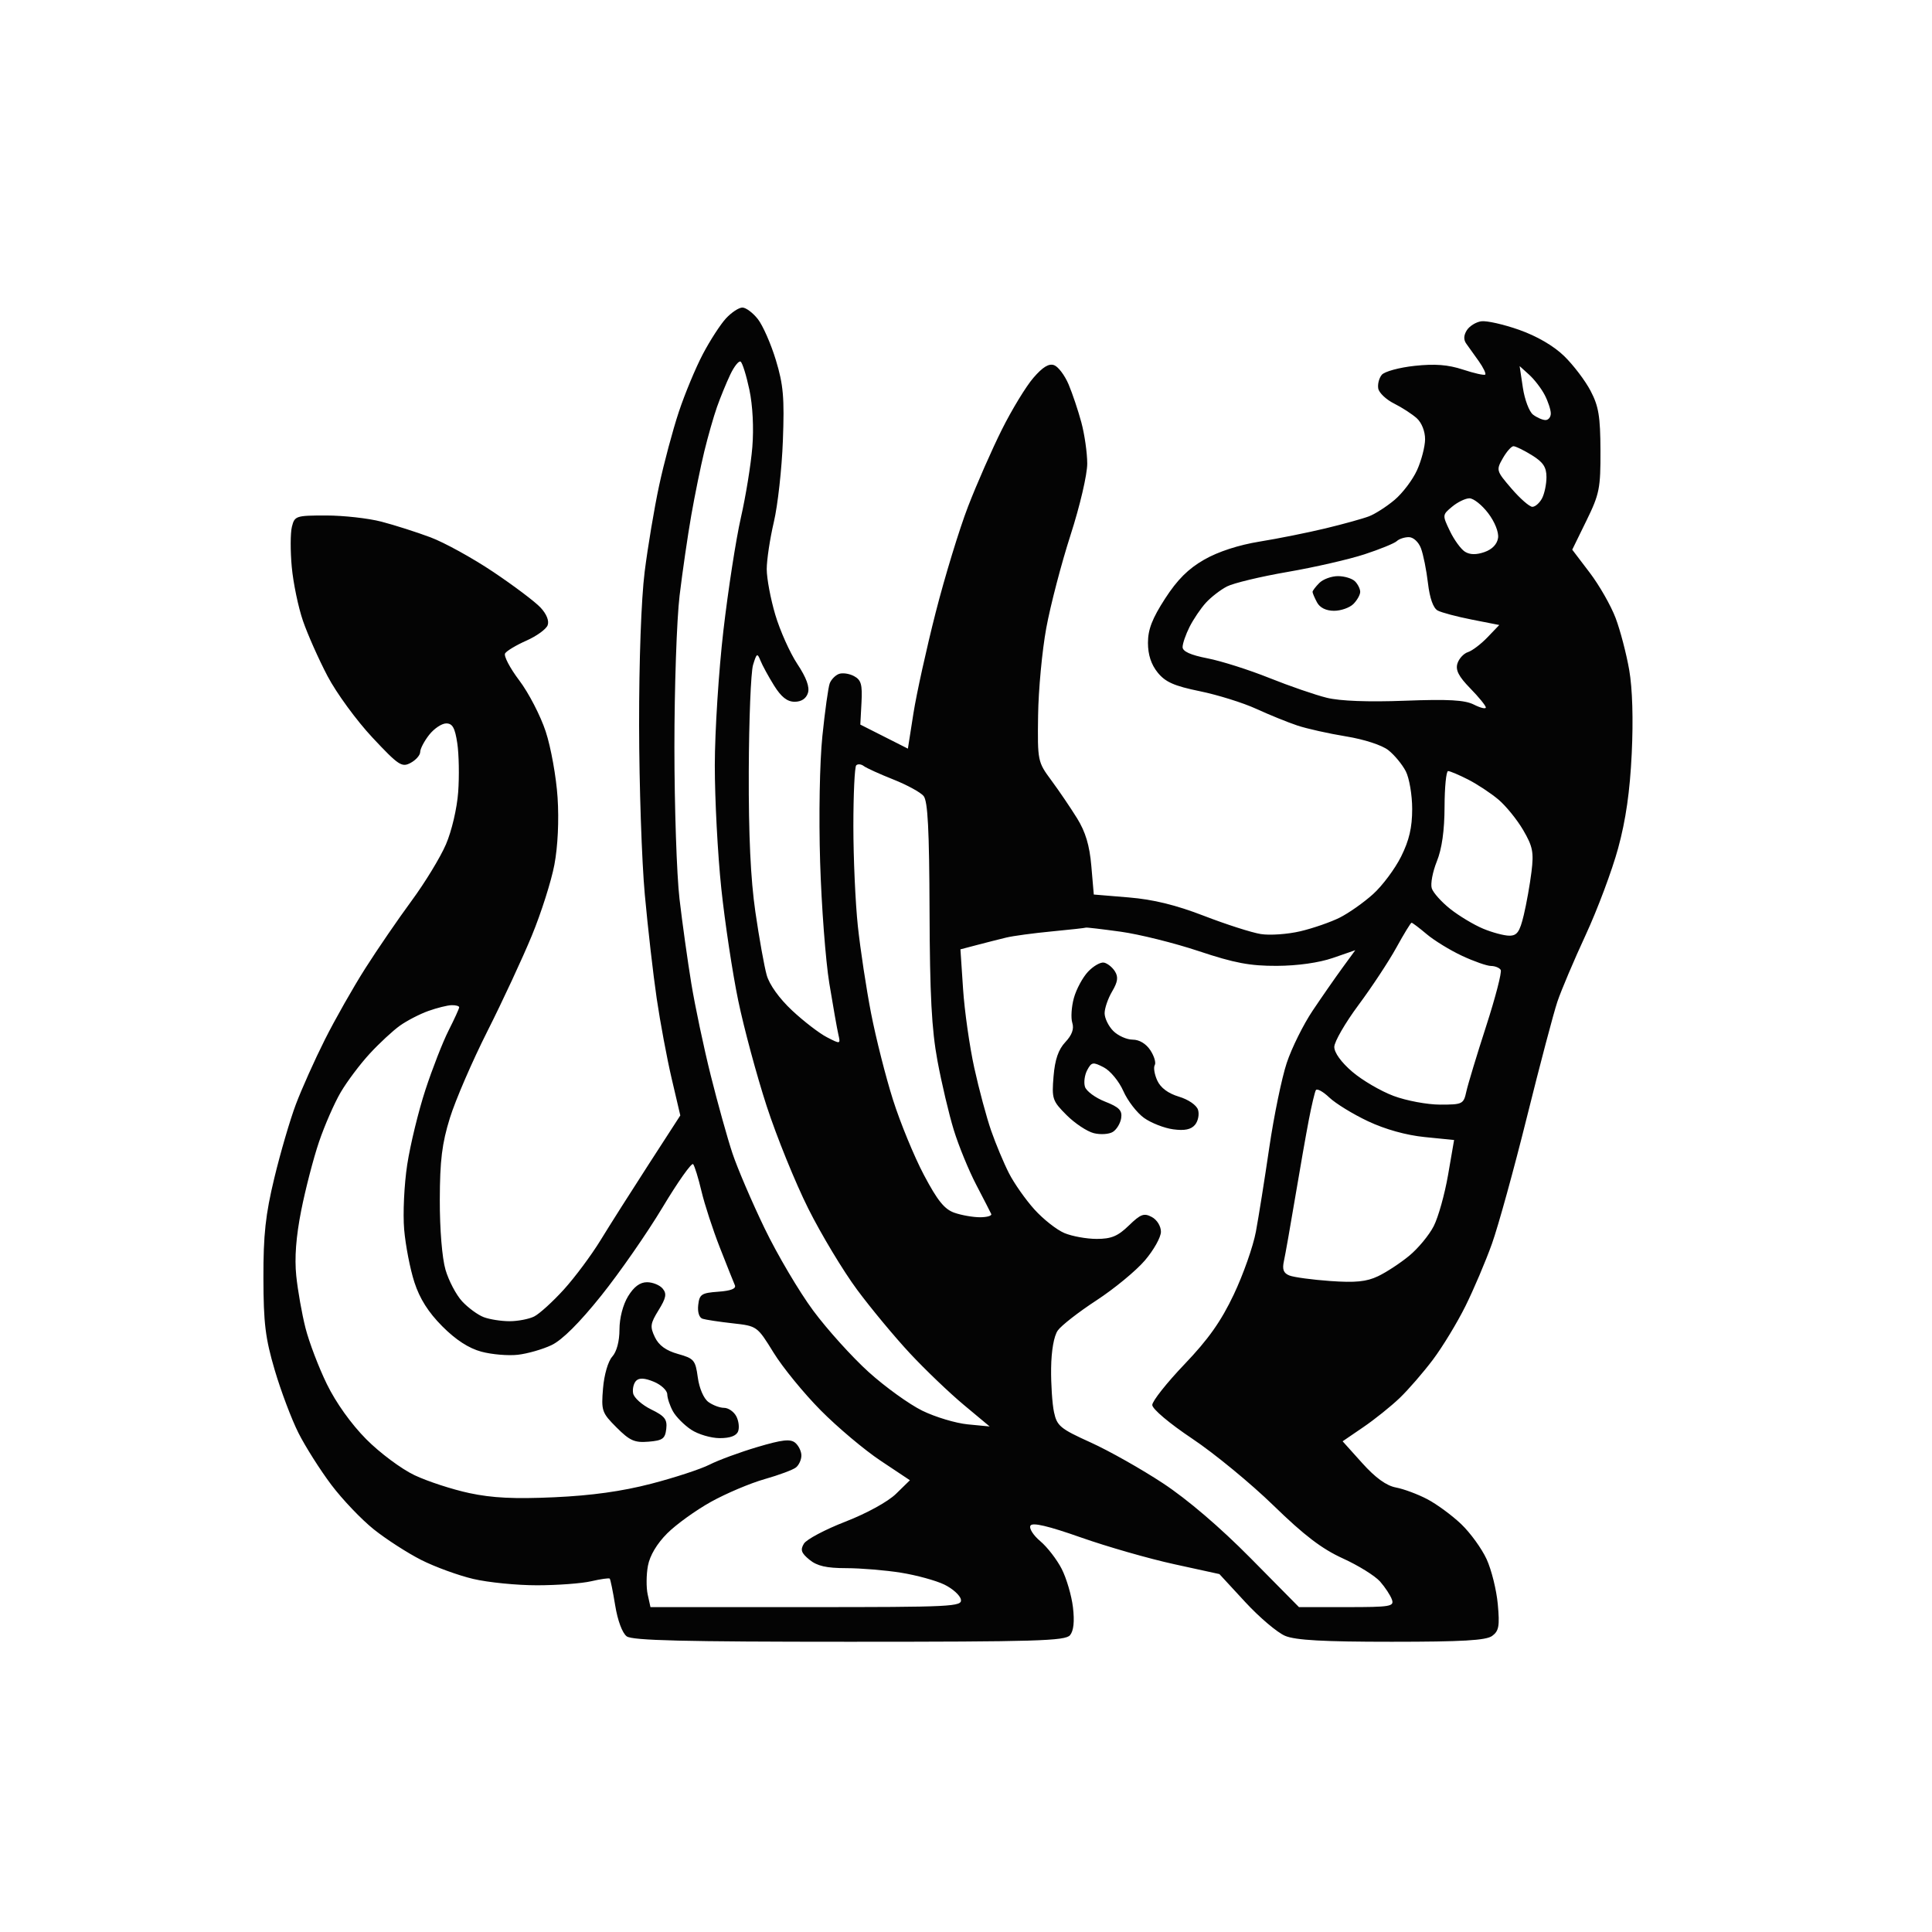 <svg xmlns="http://www.w3.org/2000/svg" width="446" height="446" viewBox="0 0 446 446" version="1.1"><path d="" stroke="none" fill="#080404" fill-rule="evenodd"/><path d="M 167.597 73.490 C 166.328 74.859, 163.924 78.572, 162.255 81.740 C 160.586 84.908, 158.084 90.926, 156.694 95.114 C 155.305 99.301, 153.261 106.951, 152.153 112.114 C 151.044 117.276, 149.544 126.225, 148.819 132 C 148.030 138.278, 147.515 152.553, 147.536 167.500 C 147.556 181.250, 148.148 198.800, 148.851 206.500 C 149.554 214.200, 150.791 225, 151.599 230.500 C 152.407 236, 153.963 244.325, 155.057 249 L 157.047 257.500 149.774 268.743 C 145.773 274.927, 140.761 282.828, 138.636 286.301 C 136.510 289.774, 132.685 294.910, 130.136 297.714 C 127.586 300.518, 124.517 303.304, 123.316 303.906 C 122.114 304.508, 119.556 305, 117.631 305 C 115.705 305, 113.020 304.578, 111.663 304.062 C 110.306 303.546, 108.067 301.907, 106.688 300.419 C 105.309 298.932, 103.577 295.641, 102.840 293.107 C 102.055 290.407, 101.512 283.740, 101.528 277 C 101.551 267.866, 102.031 263.971, 103.861 258.072 C 105.129 253.987, 109.019 244.987, 112.507 238.072 C 115.994 231.158, 120.611 221.225, 122.767 216 C 124.923 210.775, 127.270 203.401, 127.982 199.613 C 128.777 195.392, 129.061 189.391, 128.717 184.113 C 128.409 179.376, 127.179 172.525, 125.983 168.889 C 124.788 165.253, 122.041 159.941, 119.879 157.085 C 117.718 154.229, 116.243 151.415, 116.603 150.833 C 116.964 150.250, 119.177 148.925, 121.522 147.887 C 123.867 146.850, 126.072 145.256, 126.421 144.345 C 126.812 143.327, 126.179 141.750, 124.778 140.250 C 123.525 138.909, 118.605 135.202, 113.845 132.013 C 109.085 128.824, 102.566 125.233, 99.360 124.033 C 96.153 122.834, 91.066 121.210, 88.055 120.426 C 85.043 119.642, 79.308 119, 75.309 119 C 68.311 119, 68.014 119.098, 67.385 121.602 C 67.026 123.034, 67.012 127.225, 67.356 130.916 C 67.699 134.607, 68.860 140.187, 69.937 143.317 C 71.014 146.447, 73.570 152.195, 75.617 156.091 C 77.665 159.987, 82.317 166.353, 85.955 170.238 C 92.014 176.705, 92.758 177.200, 94.785 176.115 C 96.003 175.463, 97 174.331, 97 173.600 C 97 172.868, 97.933 171.084, 99.073 169.635 C 100.212 168.186, 101.985 167, 103.011 167 C 104.462 167, 105.031 168.023, 105.566 171.594 C 105.945 174.121, 106.038 179.183, 105.772 182.844 C 105.497 186.624, 104.273 191.850, 102.939 194.939 C 101.648 197.931, 98.084 203.781, 95.020 207.939 C 91.956 212.098, 87.157 219.100, 84.356 223.500 C 81.554 227.900, 77.341 235.325, 74.993 240 C 72.645 244.675, 69.629 251.407, 68.291 254.961 C 66.953 258.514, 64.717 266.164, 63.322 271.961 C 61.291 280.397, 60.789 284.995, 60.809 295 C 60.829 305.477, 61.252 308.923, 63.425 316.297 C 64.852 321.135, 67.315 327.663, 68.901 330.803 C 70.486 333.944, 73.880 339.303, 76.443 342.713 C 79.007 346.123, 83.443 350.779, 86.302 353.061 C 89.161 355.342, 94.083 358.516, 97.240 360.114 C 100.397 361.711, 105.797 363.683, 109.240 364.494 C 112.683 365.306, 119.325 365.966, 124 365.961 C 128.675 365.956, 134.287 365.538, 136.472 365.031 C 138.656 364.525, 140.583 364.249, 140.752 364.419 C 140.922 364.588, 141.491 367.376, 142.017 370.614 C 142.585 374.112, 143.665 377.007, 144.678 377.750 C 145.987 378.710, 157.895 379, 196.069 379 C 239.273 379, 245.919 378.802, 247.015 377.482 C 247.850 376.476, 248.078 374.310, 247.692 371.051 C 247.372 368.348, 246.205 364.363, 245.099 362.194 C 243.993 360.026, 241.763 357.137, 240.143 355.774 C 238.515 354.404, 237.507 352.797, 237.889 352.180 C 238.364 351.411, 241.986 352.264, 249.539 354.923 C 255.568 357.046, 265.225 359.816, 271 361.079 L 281.500 363.376 287.452 369.823 C 290.725 373.369, 294.873 376.885, 296.670 377.635 C 299.083 378.644, 305.510 379, 321.277 379 C 337.600 379, 343.051 378.683, 344.462 377.652 C 346.017 376.515, 346.221 375.370, 345.765 370.343 C 345.468 367.065, 344.307 362.384, 343.186 359.941 C 342.065 357.499, 339.427 353.857, 337.324 351.848 C 335.221 349.840, 331.708 347.253, 329.518 346.100 C 327.328 344.947, 324.062 343.727, 322.259 343.389 C 320.034 342.971, 317.532 341.161, 314.462 337.747 L 309.943 332.720 314.721 329.457 C 317.350 327.663, 321.134 324.627, 323.132 322.711 C 325.129 320.795, 328.578 316.814, 330.797 313.864 C 333.015 310.914, 336.393 305.350, 338.303 301.500 C 340.213 297.650, 342.964 291.174, 344.417 287.109 C 345.870 283.044, 349.504 269.878, 352.492 257.851 C 355.481 245.824, 358.643 233.850, 359.519 231.242 C 360.396 228.634, 363.337 221.695, 366.056 215.823 C 368.775 209.950, 372.143 200.950, 373.541 195.823 C 375.315 189.312, 376.263 182.721, 376.682 173.971 C 377.061 166.060, 376.846 158.937, 376.099 154.645 C 375.448 150.906, 374.038 145.519, 372.965 142.674 C 371.893 139.828, 369.201 135.113, 366.983 132.196 L 362.949 126.892 366.225 120.196 C 369.238 114.036, 369.497 112.740, 369.465 104 C 369.436 96.118, 369.046 93.769, 367.174 90.209 C 365.933 87.849, 363.185 84.237, 361.069 82.182 C 358.653 79.838, 354.790 77.590, 350.693 76.143 C 347.103 74.876, 343.162 73.988, 341.935 74.170 C 340.708 74.351, 339.211 75.287, 338.607 76.250 C 337.871 77.424, 337.838 78.447, 338.505 79.360 C 339.052 80.108, 340.348 81.922, 341.385 83.391 C 342.422 84.860, 343.088 86.246, 342.864 86.469 C 342.640 86.693, 340.331 86.176, 337.733 85.321 C 334.288 84.187, 331.265 83.953, 326.567 84.456 C 323.023 84.835, 319.609 85.766, 318.979 86.525 C 318.350 87.283, 317.986 88.713, 318.170 89.702 C 318.355 90.691, 319.998 92.246, 321.822 93.157 C 323.646 94.069, 326.007 95.601, 327.069 96.562 C 328.199 97.585, 328.991 99.594, 328.978 101.405 C 328.966 103.107, 328.130 106.319, 327.120 108.541 C 326.111 110.764, 323.783 113.846, 321.949 115.390 C 320.114 116.934, 317.462 118.640, 316.056 119.182 C 314.650 119.724, 310.125 120.980, 306 121.972 C 301.875 122.965, 295.039 124.336, 290.808 125.020 C 285.955 125.804, 281.229 127.341, 278.003 129.183 C 274.316 131.289, 271.789 133.806, 268.945 138.207 C 265.982 142.790, 265.001 145.330, 265.005 148.405 C 265.008 151.155, 265.747 153.409, 267.255 155.267 C 269.033 157.459, 271.060 158.354, 277 159.571 C 281.125 160.417, 286.975 162.244, 290 163.633 C 293.025 165.021, 297.300 166.756, 299.500 167.488 C 301.700 168.220, 306.751 169.348, 310.725 169.995 C 314.920 170.679, 319.016 172.012, 320.495 173.174 C 321.895 174.276, 323.706 176.465, 324.520 178.039 C 325.334 179.613, 326 183.535, 326 186.754 C 326 191.028, 325.310 193.992, 323.443 197.739 C 322.036 200.561, 319.132 204.455, 316.988 206.392 C 314.844 208.329, 311.382 210.772, 309.295 211.821 C 307.208 212.870, 303.106 214.292, 300.180 214.981 C 297.254 215.670, 293.145 215.959, 291.049 215.624 C 288.953 215.289, 283.059 213.400, 277.951 211.428 C 271.451 208.917, 266.238 207.640, 260.582 207.171 L 252.500 206.500 251.932 199.898 C 251.524 195.160, 250.595 192.055, 248.641 188.898 C 247.143 186.479, 244.474 182.547, 242.709 180.160 C 239.540 175.874, 239.502 175.686, 239.643 165.160 C 239.721 159.297, 240.569 150.225, 241.527 145 C 242.486 139.775, 245.009 130.104, 247.135 123.509 C 249.304 116.781, 250.995 109.539, 250.988 107.009 C 250.982 104.529, 250.369 100.250, 249.626 97.500 C 248.884 94.750, 247.559 90.806, 246.683 88.736 C 245.807 86.666, 244.315 84.674, 243.366 84.310 C 242.150 83.844, 240.734 84.700, 238.559 87.217 C 236.862 89.179, 233.594 94.545, 231.295 99.142 C 228.996 103.739, 225.476 111.744, 223.473 116.932 C 221.469 122.120, 218.102 133.145, 215.989 141.432 C 213.877 149.719, 211.572 160.173, 210.867 164.661 L 209.586 172.823 204.095 170.046 L 198.603 167.269 198.872 162.207 C 199.095 158.009, 198.800 156.963, 197.143 156.076 C 196.044 155.488, 194.472 155.265, 193.650 155.581 C 192.827 155.896, 191.879 156.873, 191.542 157.750 C 191.206 158.627, 190.442 164.105, 189.845 169.923 C 189.220 176.014, 189 188.346, 189.325 199 C 189.636 209.175, 190.590 221.775, 191.445 227 C 192.301 232.225, 193.239 237.531, 193.530 238.791 C 194.054 241.061, 194.030 241.067, 190.872 239.434 C 189.120 238.528, 185.512 235.753, 182.855 233.268 C 179.918 230.521, 177.622 227.329, 176.998 225.125 C 176.433 223.131, 175.252 216.550, 174.375 210.500 C 173.277 202.934, 172.802 192.788, 172.854 178 C 172.895 166.175, 173.339 155.150, 173.841 153.500 C 174.667 150.784, 174.829 150.689, 175.554 152.500 C 175.994 153.600, 177.405 156.188, 178.689 158.250 C 180.344 160.907, 181.731 162, 183.445 162 C 184.998 162, 186.096 161.273, 186.509 159.973 C 186.944 158.602, 186.150 156.432, 184.060 153.277 C 182.360 150.710, 180.075 145.611, 178.984 141.947 C 177.893 138.282, 177 133.533, 177 131.392 C 177 129.251, 177.740 124.349, 178.644 120.500 C 179.548 116.650, 180.486 108.194, 180.728 101.708 C 181.099 91.796, 180.840 88.832, 179.105 83.118 C 177.969 79.379, 176.098 75.123, 174.947 73.660 C 173.796 72.197, 172.191 71, 171.380 71 C 170.568 71, 168.866 72.120, 167.597 73.490 M 168.573 86.488 C 167.667 88.396, 166.291 91.757, 165.515 93.956 C 164.740 96.155, 163.420 100.777, 162.582 104.227 C 161.745 107.677, 160.390 114.325, 159.572 119 C 158.754 123.675, 157.543 132, 156.882 137.500 C 156.221 143, 155.683 158.750, 155.687 172.500 C 155.691 186.250, 156.219 202, 156.861 207.500 C 157.503 213, 158.728 221.775, 159.583 227 C 160.438 232.225, 162.457 241.789, 164.071 248.253 C 165.685 254.717, 167.943 262.817, 169.089 266.253 C 170.236 269.689, 173.573 277.473, 176.504 283.552 C 179.436 289.630, 184.487 298.180, 187.728 302.552 C 190.969 306.923, 196.736 313.311, 200.542 316.746 C 204.349 320.181, 209.918 324.193, 212.918 325.661 C 215.918 327.128, 220.643 328.548, 223.418 328.814 L 228.463 329.299 222.482 324.309 C 219.192 321.565, 213.620 316.234, 210.099 312.462 C 206.579 308.690, 201.072 302.062, 197.862 297.733 C 194.652 293.403, 189.578 284.973, 186.588 278.999 C 183.597 273.025, 179.272 262.369, 176.977 255.318 C 174.682 248.268, 171.727 237.301, 170.411 230.946 C 169.095 224.591, 167.340 212.955, 166.509 205.089 C 165.679 197.222, 165.006 184.422, 165.012 176.643 C 165.019 168.864, 165.915 154.850, 167.003 145.500 C 168.091 136.150, 169.903 124.450, 171.031 119.500 C 172.159 114.550, 173.348 107.229, 173.673 103.231 C 174.033 98.813, 173.765 93.606, 172.990 89.952 C 172.288 86.646, 171.378 83.734, 170.967 83.480 C 170.556 83.225, 169.479 84.579, 168.573 86.488 M 351.553 89.507 C 351.965 92.253, 353.021 95.048, 353.901 95.718 C 354.780 96.388, 356.063 96.951, 356.750 96.968 C 357.438 96.986, 358 96.303, 358 95.450 C 358 94.598, 357.371 92.684, 356.602 91.198 C 355.834 89.711, 354.215 87.599, 353.005 86.504 L 350.804 84.513 351.553 89.507 M 346.911 105.807 C 345.361 108.532, 345.412 108.707, 348.938 112.801 C 350.927 115.110, 353.089 117, 353.742 117 C 354.395 117, 355.395 116.130, 355.965 115.066 C 356.534 114.002, 357 111.789, 357 110.147 C 357 107.838, 356.239 106.693, 353.632 105.082 C 351.780 103.937, 349.867 103.003, 349.382 103.006 C 348.897 103.010, 347.785 104.270, 346.911 105.807 M 335.214 116.973 C 332.949 118.861, 332.945 118.915, 334.714 122.599 C 335.696 124.645, 337.264 126.793, 338.197 127.371 C 339.340 128.079, 340.811 128.102, 342.697 127.441 C 344.470 126.821, 345.620 125.620, 345.827 124.175 C 346.017 122.844, 345.056 120.451, 343.526 118.445 C 342.081 116.550, 340.134 115.015, 339.199 115.033 C 338.265 115.052, 336.471 115.924, 335.214 116.973 M 322.450 124.914 C 321.928 125.417, 318.575 126.787, 315 127.958 C 311.425 129.130, 303.426 130.963, 297.225 132.032 C 291.024 133.100, 284.724 134.613, 283.225 135.392 C 281.726 136.172, 279.540 137.865, 278.367 139.155 C 277.194 140.445, 275.506 142.940, 274.617 144.700 C 273.728 146.461, 273 148.566, 273 149.379 C 273 150.383, 274.846 151.217, 278.750 151.976 C 281.913 152.590, 288.325 154.626, 293 156.499 C 297.675 158.372, 303.659 160.435, 306.299 161.083 C 309.369 161.837, 315.851 162.082, 324.299 161.763 C 334.402 161.381, 338.145 161.591, 340.250 162.658 C 341.762 163.424, 343 163.721, 343 163.318 C 343 162.914, 341.380 160.925, 339.399 158.897 C 336.727 156.161, 335.967 154.680, 336.451 153.156 C 336.809 152.026, 337.900 150.849, 338.875 150.540 C 339.850 150.230, 341.876 148.695, 343.376 147.129 L 346.105 144.281 339.803 143.041 C 336.336 142.360, 332.777 141.415, 331.893 140.942 C 330.864 140.392, 330.053 138.107, 329.641 134.602 C 329.287 131.588, 328.559 127.970, 328.023 126.561 C 327.469 125.104, 326.263 124, 325.225 124 C 324.221 124, 322.972 124.411, 322.450 124.914 M 304.571 134.571 C 303.707 135.436, 303 136.365, 303 136.637 C 303 136.909, 303.466 138.002, 304.035 139.066 C 304.692 140.294, 306.127 141, 307.964 141 C 309.555 141, 311.564 140.293, 312.429 139.429 C 313.293 138.564, 314 137.304, 314 136.629 C 314 135.953, 313.460 134.860, 312.800 134.200 C 312.140 133.540, 310.372 133, 308.871 133 C 307.371 133, 305.436 133.707, 304.571 134.571 M 197.658 176.675 C 197.296 177.037, 197 183.351, 197 190.706 C 197 198.061, 197.465 208.449, 198.033 213.789 C 198.602 219.130, 199.974 228.176, 201.082 233.890 C 202.191 239.605, 204.469 248.605, 206.146 253.890 C 207.823 259.176, 211.029 266.971, 213.270 271.212 C 216.411 277.157, 218.027 279.162, 220.322 279.962 C 221.959 280.533, 224.619 281, 226.233 281 C 227.846 281, 229.013 280.663, 228.826 280.250 C 228.639 279.837, 227.078 276.800, 225.358 273.500 C 223.637 270.200, 221.314 264.531, 220.194 260.902 C 219.075 257.273, 217.374 250.073, 216.415 244.902 C 215.072 237.664, 214.651 229.723, 214.585 210.404 C 214.521 191.493, 214.182 184.925, 213.211 183.754 C 212.502 182.900, 209.352 181.182, 206.211 179.937 C 203.070 178.692, 200.009 177.300, 199.408 176.845 C 198.807 176.390, 198.020 176.313, 197.658 176.675 M 333.474 186.251 C 333.457 191.751, 332.862 195.951, 331.690 198.855 C 330.723 201.251, 330.197 204.045, 330.520 205.064 C 330.844 206.084, 332.772 208.234, 334.804 209.843 C 336.837 211.451, 340.242 213.495, 342.372 214.384 C 344.502 215.273, 347.229 216, 348.433 216 C 350.218 216, 350.832 215.124, 351.759 211.250 C 352.385 208.637, 353.187 204.137, 353.542 201.248 C 354.099 196.723, 353.832 195.389, 351.614 191.604 C 350.198 189.188, 347.620 186.017, 345.886 184.558 C 344.152 183.098, 341.011 181.026, 338.906 179.952 C 336.802 178.878, 334.724 178, 334.290 178.001 C 333.855 178.001, 333.488 181.713, 333.474 186.251 M 322.342 218.762 C 320.605 221.918, 316.676 227.875, 313.612 232 C 310.547 236.125, 308.031 240.477, 308.020 241.672 C 308.008 242.999, 309.622 245.233, 312.171 247.414 C 314.465 249.378, 318.756 251.888, 321.708 252.992 C 324.660 254.096, 329.497 255, 332.458 255 C 337.632 255, 337.867 254.883, 338.503 251.985 C 338.867 250.327, 340.926 243.531, 343.078 236.883 C 345.230 230.234, 346.741 224.391, 346.436 223.897 C 346.131 223.404, 345.121 222.996, 344.191 222.990 C 343.261 222.985, 340.250 221.930, 337.500 220.645 C 334.750 219.361, 331.085 217.116, 329.356 215.655 C 327.626 214.195, 326.051 213.005, 325.856 213.012 C 325.660 213.018, 324.079 215.606, 322.342 218.762 M 242.819 215.014 C 238.594 215.418, 233.869 216.055, 232.319 216.430 C 230.768 216.804, 227.748 217.570, 225.608 218.132 L 221.715 219.154 222.325 228.327 C 222.660 233.372, 223.823 241.550, 224.908 246.500 C 225.994 251.450, 227.753 257.997, 228.818 261.048 C 229.882 264.100, 231.728 268.507, 232.920 270.843 C 234.112 273.179, 236.755 276.939, 238.793 279.198 C 240.832 281.457, 243.948 283.912, 245.718 284.653 C 247.488 285.394, 250.841 286, 253.170 286 C 256.549 286, 258.050 285.375, 260.595 282.908 C 263.322 280.265, 264.092 279.979, 265.893 280.943 C 267.092 281.584, 268 283.055, 268 284.355 C 268 285.612, 266.328 288.593, 264.284 290.981 C 262.241 293.369, 257.210 297.515, 253.105 300.194 C 249 302.874, 244.987 306.001, 244.187 307.143 C 243.295 308.416, 242.700 311.791, 242.650 315.860 C 242.604 319.512, 242.905 324.075, 243.318 326 C 244.001 329.187, 244.757 329.812, 251.784 332.994 C 256.028 334.916, 263.550 339.162, 268.500 342.429 C 274.157 346.163, 281.653 352.573, 288.681 359.685 L 299.862 371 310.900 371 C 320.980 371, 321.884 370.848, 321.320 369.250 C 320.980 368.288, 319.757 366.424, 318.601 365.108 C 317.445 363.793, 313.575 361.386, 310 359.760 C 305.153 357.555, 301.084 354.452, 294 347.559 C 288.775 342.475, 280.337 335.532, 275.250 332.132 C 269.962 328.597, 266 325.258, 266 324.335 C 266 323.448, 269.344 319.222, 273.431 314.944 C 278.968 309.149, 281.871 305.041, 284.818 298.833 C 286.993 294.250, 289.289 287.726, 289.920 284.336 C 290.551 280.947, 291.944 272.198, 293.015 264.895 C 294.087 257.593, 295.900 248.806, 297.044 245.369 C 298.188 241.931, 300.878 236.505, 303.022 233.310 C 305.166 230.114, 308.258 225.667, 309.893 223.427 L 312.865 219.353 307.683 221.144 C 304.495 222.245, 299.523 222.947, 294.765 222.967 C 288.566 222.994, 284.992 222.320, 276.765 219.577 C 271.119 217.695, 262.980 215.670, 258.678 215.077 C 254.375 214.485, 250.775 214.063, 250.678 214.140 C 250.580 214.217, 247.043 214.610, 242.819 215.014 M 251.164 224.325 C 249.928 225.641, 248.460 228.371, 247.902 230.393 C 247.344 232.415, 247.180 234.992, 247.538 236.119 C 247.981 237.517, 247.468 238.937, 245.927 240.577 C 244.326 242.282, 243.533 244.586, 243.211 248.470 C 242.781 253.659, 242.943 254.143, 246.219 257.419 C 248.124 259.324, 250.948 261.200, 252.496 261.588 C 254.043 261.977, 256.027 261.845, 256.905 261.295 C 257.782 260.745, 258.647 259.306, 258.826 258.097 C 259.088 256.334, 258.349 255.583, 255.098 254.306 C 252.868 253.431, 250.784 251.895, 250.467 250.895 C 250.149 249.894, 250.381 248.156, 250.983 247.032 C 251.985 245.160, 252.306 245.107, 254.804 246.398 C 256.317 247.181, 258.330 249.620, 259.327 251.880 C 260.315 254.119, 262.467 256.908, 264.109 258.077 C 265.750 259.246, 268.779 260.429, 270.838 260.705 C 273.483 261.060, 274.962 260.750, 275.874 259.652 C 276.584 258.796, 276.895 257.243, 276.564 256.201 C 276.218 255.113, 274.336 253.818, 272.146 253.162 C 269.663 252.418, 267.918 251.115, 267.152 249.434 C 266.504 248.013, 266.244 246.414, 266.573 245.881 C 266.903 245.348, 266.448 243.807, 265.563 242.456 C 264.571 240.942, 263.004 240, 261.477 240 C 260.115 240, 258.100 239.100, 257 238 C 255.900 236.900, 255 235.057, 255 233.904 C 255 232.752, 255.778 230.491, 256.730 228.880 C 258.046 226.652, 258.200 225.539, 257.373 224.226 C 256.775 223.277, 255.639 222.372, 254.849 222.216 C 254.058 222.060, 252.400 223.009, 251.164 224.325 M 98.885 233.380 C 96.897 234.090, 93.944 235.616, 92.323 236.770 C 90.702 237.924, 87.560 240.839, 85.340 243.247 C 83.120 245.656, 80.105 249.670, 78.641 252.169 C 77.177 254.667, 74.927 259.814, 73.641 263.606 C 72.355 267.398, 70.506 274.526, 69.533 279.446 C 68.336 285.502, 67.967 290.374, 68.392 294.526 C 68.738 297.900, 69.698 303.324, 70.525 306.580 C 71.353 309.836, 73.570 315.655, 75.452 319.511 C 77.550 323.812, 81.067 328.734, 84.545 332.240 C 87.684 335.404, 92.667 339.116, 95.701 340.552 C 98.717 341.979, 104.406 343.835, 108.343 344.677 C 113.646 345.810, 118.738 346.059, 128 345.638 C 136.576 345.247, 143.577 344.271, 150.302 342.528 C 155.693 341.131, 161.768 339.141, 163.802 338.106 C 165.836 337.071, 170.794 335.246, 174.821 334.049 C 180.551 332.346, 182.453 332.131, 183.571 333.059 C 184.357 333.711, 185 335.035, 185 336 C 185 336.965, 184.438 338.206, 183.750 338.757 C 183.063 339.308, 179.800 340.524, 176.500 341.459 C 173.200 342.394, 167.638 344.748, 164.139 346.690 C 160.640 348.633, 156.090 351.910, 154.026 353.974 C 151.653 356.347, 150.017 359.093, 149.576 361.447 C 149.192 363.493, 149.166 366.480, 149.518 368.084 L 150.159 371 186.153 371 C 219.889 371, 222.126 370.890, 221.823 369.250 C 221.645 368.288, 219.925 366.735, 218 365.801 C 216.075 364.866, 211.575 363.632, 208 363.058 C 204.425 362.485, 198.737 362.012, 195.361 362.008 C 190.775 362.002, 188.624 361.510, 186.861 360.063 C 184.957 358.500, 184.711 357.781, 185.589 356.344 C 186.188 355.364, 190.495 353.081, 195.160 351.271 C 200.078 349.362, 204.988 346.663, 206.846 344.846 L 210.051 341.713 203.275 337.200 C 199.549 334.718, 193.326 329.482, 189.448 325.564 C 185.569 321.647, 180.683 315.669, 178.592 312.279 C 174.792 306.124, 174.782 306.117, 169.144 305.486 C 166.040 305.139, 162.907 304.665, 162.183 304.433 C 161.402 304.183, 160.995 302.890, 161.183 301.256 C 161.468 298.779, 161.938 298.468, 165.833 298.188 C 168.725 297.981, 169.992 297.481, 169.642 296.688 C 169.354 296.035, 167.795 292.125, 166.177 288 C 164.560 283.875, 162.652 278.025, 161.936 275 C 161.221 271.975, 160.354 269.160, 160.011 268.744 C 159.668 268.328, 156.488 272.822, 152.944 278.731 C 149.400 284.640, 143.028 293.809, 138.784 299.107 C 133.758 305.381, 129.763 309.359, 127.324 310.516 C 125.265 311.494, 121.758 312.498, 119.530 312.750 C 117.302 313.001, 113.518 312.678, 111.122 312.033 C 108.206 311.248, 105.222 309.311, 102.104 306.180 C 98.879 302.941, 96.894 299.806, 95.660 296 C 94.678 292.975, 93.617 287.505, 93.301 283.845 C 92.985 280.185, 93.302 273.435, 94.007 268.845 C 94.712 264.255, 96.600 256.495, 98.203 251.601 C 99.806 246.707, 102.216 240.534, 103.559 237.884 C 104.901 235.235, 106 232.827, 106 232.533 C 106 232.240, 105.213 232.020, 104.250 232.044 C 103.287 232.068, 100.873 232.669, 98.885 233.380 M 303.759 251.668 C 303.506 252.126, 302.778 255.200, 302.143 258.500 C 301.507 261.800, 300.082 269.900, 298.976 276.500 C 297.870 283.100, 296.707 289.674, 296.393 291.109 C 295.967 293.051, 296.291 293.904, 297.660 294.448 C 298.672 294.850, 302.908 295.423, 307.073 295.720 C 312.893 296.136, 315.449 295.881, 318.112 294.617 C 320.018 293.713, 323.261 291.585, 325.318 289.890 C 327.375 288.194, 329.921 285.115, 330.975 283.049 C 332.030 280.982, 333.519 275.664, 334.284 271.231 L 335.676 263.170 328.888 262.489 C 324.611 262.059, 319.769 260.708, 315.800 258.837 C 312.335 257.203, 308.312 254.735, 306.860 253.351 C 305.408 251.968, 304.012 251.210, 303.759 251.668 M 144.989 299.250 C 143.805 301.192, 143.006 304.280, 143.004 306.921 C 143.001 309.642, 142.358 312.052, 141.331 313.187 C 140.372 314.246, 139.469 317.356, 139.209 320.493 C 138.778 325.685, 138.934 326.134, 142.341 329.541 C 145.389 332.589, 146.491 333.078, 149.713 332.813 C 152.966 332.544, 153.543 332.128, 153.806 329.859 C 154.060 327.664, 153.469 326.904, 150.306 325.359 C 148.213 324.337, 146.345 322.665, 146.156 321.644 C 145.967 320.623, 146.280 319.320, 146.851 318.749 C 147.568 318.032, 148.832 318.102, 150.944 318.977 C 152.625 319.673, 154.016 320.976, 154.035 321.871 C 154.055 322.767, 154.648 324.540, 155.353 325.810 C 156.058 327.081, 157.955 328.990, 159.567 330.054 C 161.180 331.117, 164.139 331.990, 166.143 331.993 C 168.538 331.998, 169.993 331.461, 170.389 330.428 C 170.721 329.563, 170.529 327.988, 169.961 326.928 C 169.394 325.867, 168.131 325, 167.156 325 C 166.180 325, 164.548 324.390, 163.527 323.644 C 162.448 322.854, 161.428 320.488, 161.086 317.982 C 160.541 313.976, 160.222 313.599, 156.500 312.557 C 153.744 311.785, 152.091 310.584, 151.184 308.694 C 150.019 306.266, 150.116 305.548, 152.033 302.447 C 153.775 299.627, 153.960 298.656, 152.977 297.472 C 152.305 296.662, 150.679 296, 149.363 296 C 147.737 296, 146.336 297.041, 144.989 299.250" stroke="none" fill="#040404" fill-rule="evenodd"/></svg>